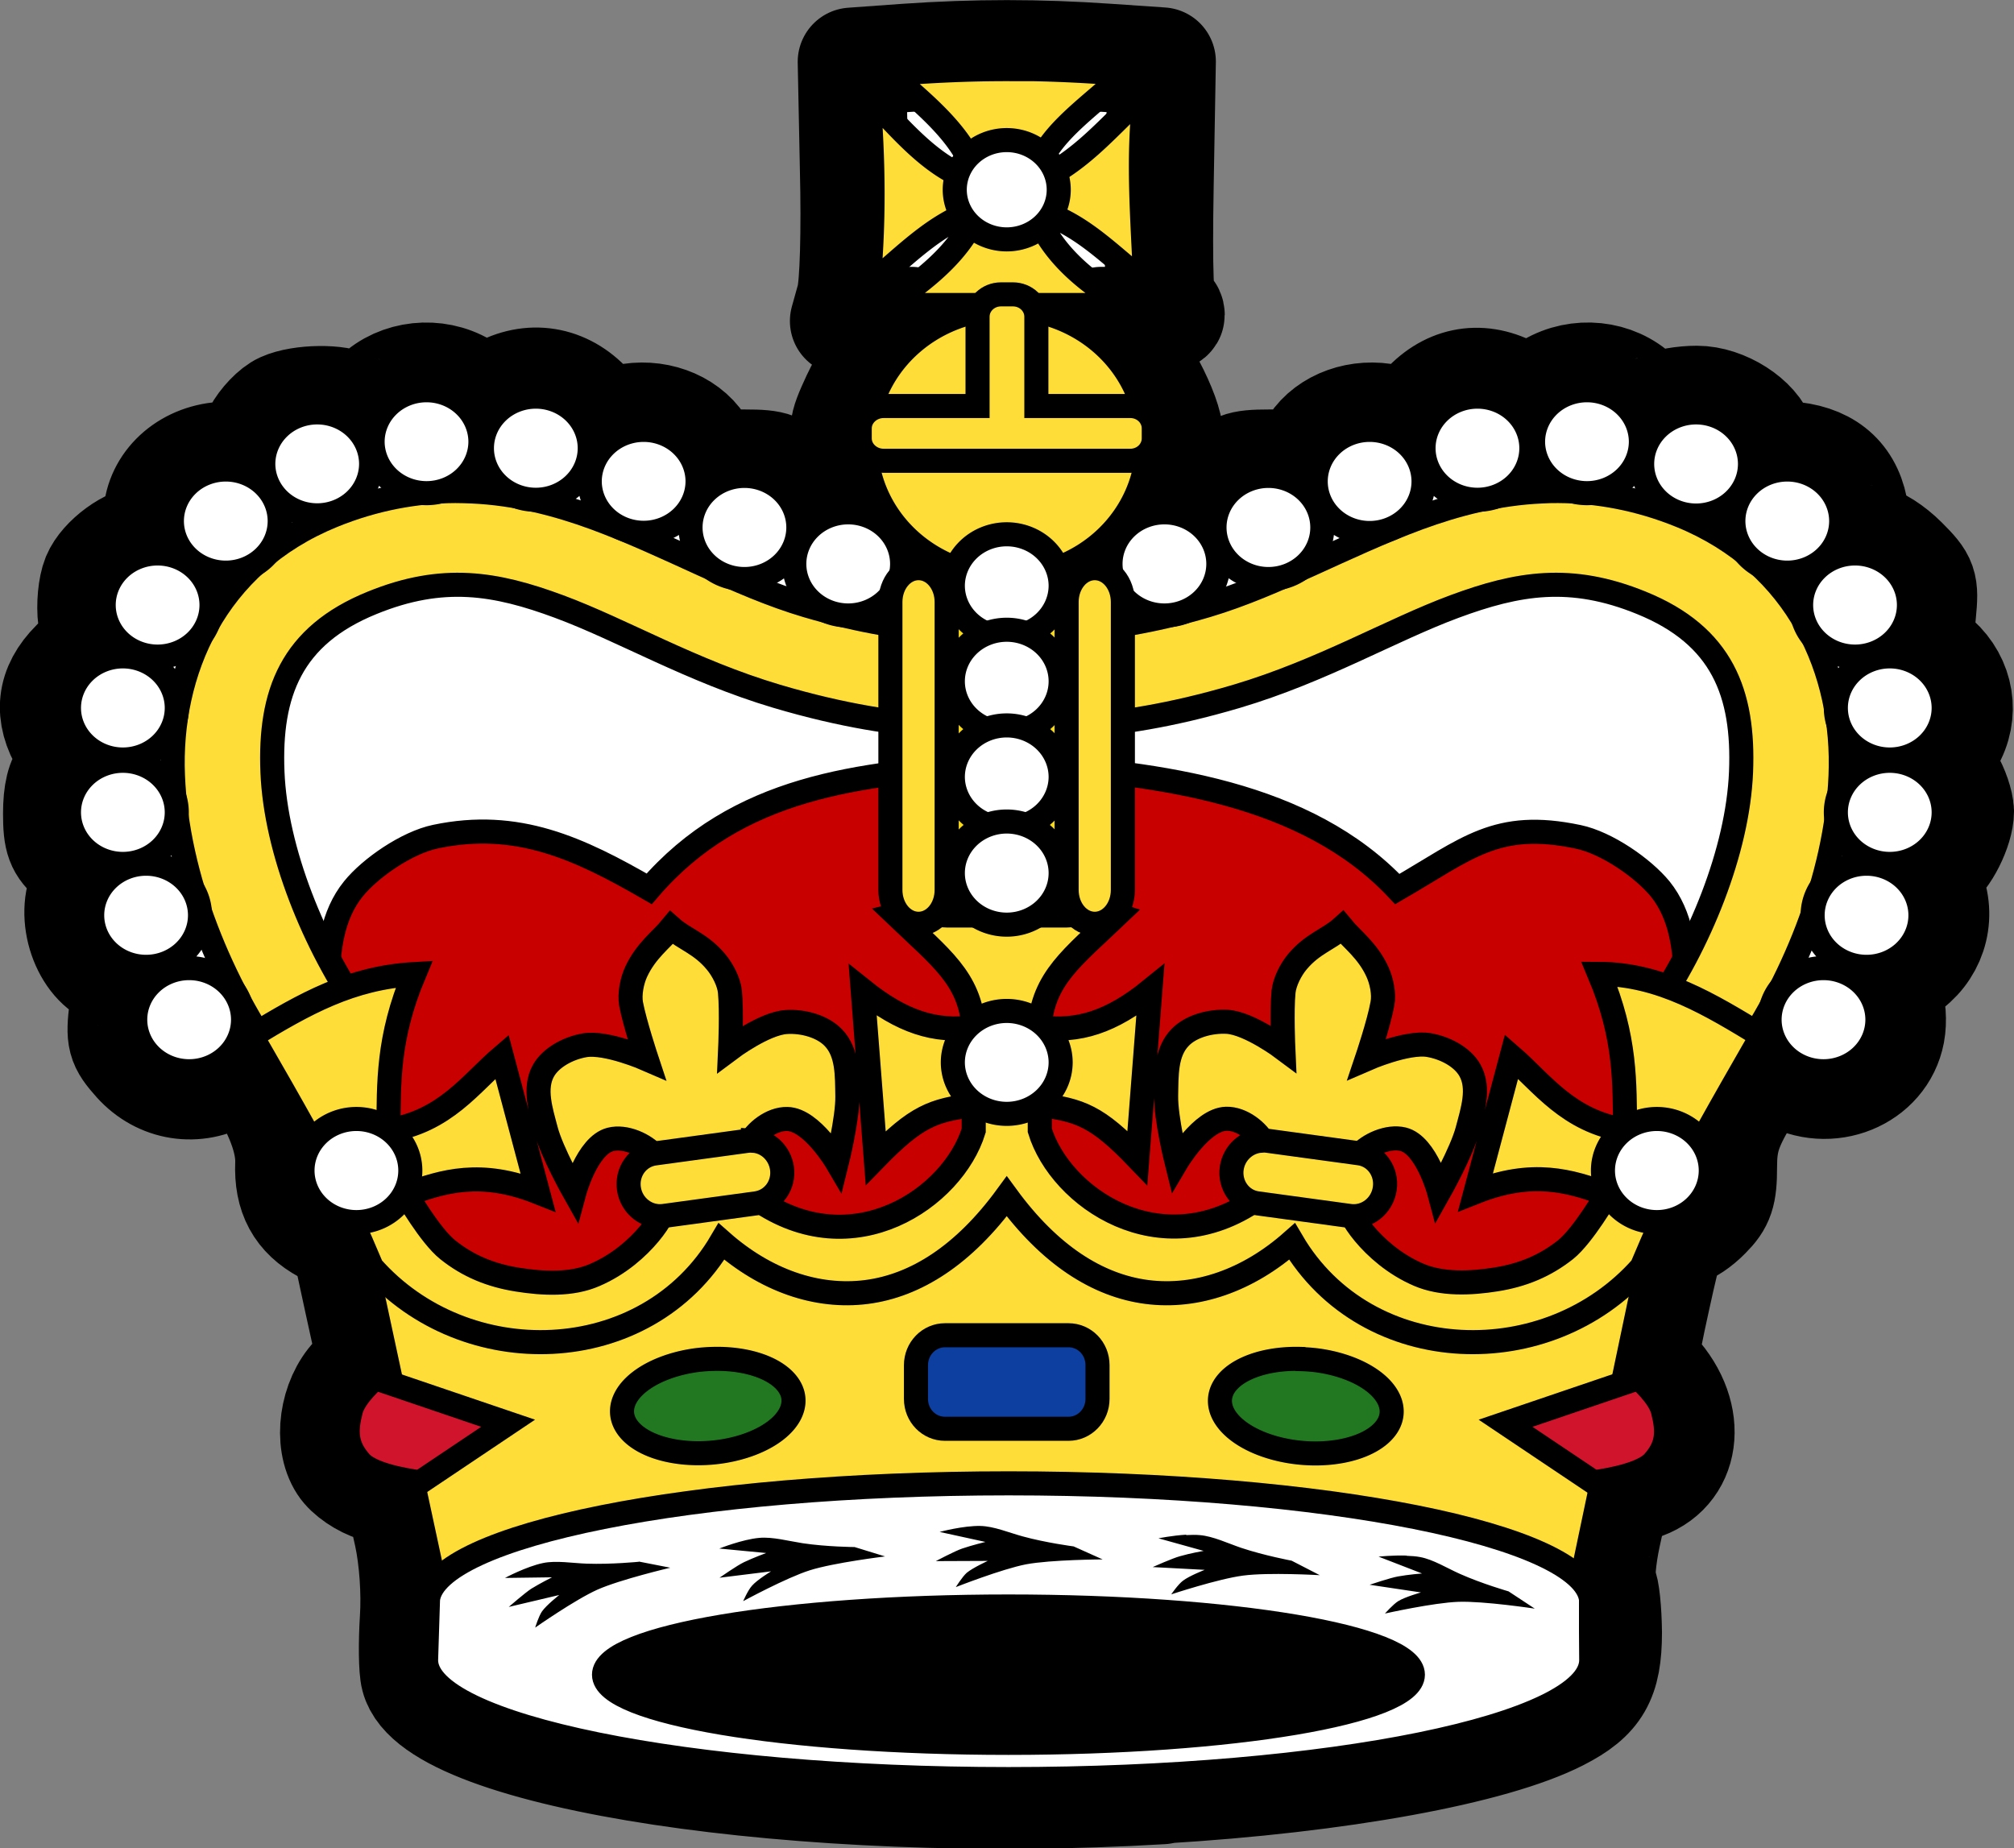 <?xml version="1.0" encoding="UTF-8" standalone="no"?>
<!-- Created with Inkscape (http://www.inkscape.org/) -->

<svg
   id="svg1461"
   width="9.291mm"
   height="8.526mm"
   viewBox="0 0 9.291 8.526"
   version="1.1"
   sodipodi:docname="BGuards.svg"
   inkscape:version="1.1.1 (3bf5ae0d25, 2021-09-20)"
   xmlns:inkscape="http://www.inkscape.org/namespaces/inkscape"
   xmlns:sodipodi="http://sodipodi.sourceforge.net/DTD/sodipodi-0.dtd"
   xmlns="http://www.w3.org/2000/svg"
   xmlns:svg="http://www.w3.org/2000/svg">
  <rect x="0" y="0" width="9.291" height="8.526" fill="#808080" stroke="none"/>
  <sodipodi:namedview
     id="namedview5"
     inkscape:document-units="mm"
     inkscape:zoom="4.7255359"
     inkscape:cx="19.574499"
     inkscape:cy="42.42905"
     inkscape:window-width="1920"
     inkscape:window-height="1017"
     inkscape:window-x="-8"
     inkscape:window-y="-8"
     inkscape:window-maximized="1"
     inkscape:current-layer="svg1461"
     pagecolor="#ffffff"
     bordercolor="#666666"
     borderopacity="1.0"
     inkscape:pageshadow="2"
     inkscape:pageopacity="0.0"
     inkscape:pagecheckerboard="0"
     showgrid="false"
     inkscape:snap-object-midpoints="true" />
  <defs
     id="defs1458">
    <inkscape:path-effect
       effect="fillet_chamfer"
       id="path-effect2786"
       is_visible="true"
       lpeversion="1"
       satellites_param="F,0,0,1,0,1.323,0,1 @ F,0,0,1,0,1.323,0,1 @ F,0,0,1,0,1.323,0,1 @ F,0,0,1,0,1.323,0,1"
       unit="px"
       method="auto"
       mode="F"
       radius="5"
       chamfer_steps="1"
       flexible="false"
       use_knot_distance="true"
       apply_no_radius="true"
       apply_with_radius="true"
       only_selected="false"
       hide_knots="false" />
    <clipPath
       id="t">
      <path
         d="m 30,15 h 30 v 15 z m 0,0 V 30 H 0 Z m 0,0 H 0 V 0 Z m 0,0 V 0 h 30 z"
         id="path5" />
    </clipPath>
    <clipPath
       clipPathUnits="userSpaceOnUse"
       id="clipPath2788">
      <path
         d="M 9.23,1.323 V 28.677 A 1.323,1.323 45 0 0 10.553,30 H 50.03 a 1.323,1.323 135 0 0 1.323,-1.323 V 1.323 A 1.323,1.323 45 0 0 50.03,0 H 10.553 A 1.323,1.323 135 0 0 9.23,1.323 Z"
         id="path2790"
         style="stroke-width:0.838"
         inkscape:path-effect="#path-effect2786"
         inkscape:original-d="M 9.2302367,0 V 30 H 51.352727 V 0 Z" />
    </clipPath>
  </defs>
  <path
     style="fill:#ffffff;fill-opacity:1;stroke:#000000;stroke-width:0.5;stroke-linejoin:round;stroke-miterlimit:4;stroke-dasharray:none;stroke-opacity:1;paint-order:markers fill stroke;stop-color:#000000"
     d="M 5.359,8.255 C 6.179,8.206 6.886,8.077 7.192,7.92 7.368,7.83 7.417,7.745 7.417,7.531 7.416,7.429 7.406,7.33 7.393,7.31 7.381,7.29 7.389,7.188 7.412,7.082 7.452,6.895 7.456,6.889 7.561,6.858 7.782,6.792 7.818,6.534 7.634,6.333 c -0.055,-0.061 -0.055,-0.062 0.004,-0.333 0.066,-0.301 0.074,-0.32 0.126,-0.32 0.02,0 0.07,-0.033 0.11,-0.074 0.061,-0.061 0.074,-0.099 0.074,-0.222 0,-0.12 0.019,-0.182 0.099,-0.317 l 0.099,-0.168 0.099,0.058 C 8.436,5.07 8.683,4.97 8.722,4.764 8.732,4.711 8.727,4.639 8.71,4.604 8.684,4.546 8.692,4.532 8.784,4.473 8.909,4.392 8.959,4.243 8.906,4.105 8.879,4.031 8.88,4.013 8.915,3.993 8.971,3.962 9.041,3.823 9.041,3.743 9.04,3.707 9.018,3.641 8.99,3.595 8.94,3.513 8.94,3.508 8.993,3.419 9.067,3.294 9.043,3.144 8.933,3.045 8.859,2.978 8.853,2.96 8.866,2.829 8.879,2.695 8.874,2.68 8.781,2.587 8.727,2.533 8.658,2.489 8.627,2.489 c -0.043,0 -0.058,-0.025 -0.071,-0.116 C 8.535,2.214 8.439,2.123 8.275,2.104 8.183,2.094 8.142,2.075 8.13,2.038 8.098,1.938 7.952,1.845 7.828,1.845 7.764,1.845 7.692,1.858 7.669,1.872 7.639,1.891 7.607,1.879 7.553,1.827 7.448,1.726 7.28,1.709 7.151,1.785 7.058,1.84 7.044,1.841 6.969,1.803 6.822,1.727 6.674,1.758 6.563,1.888 6.515,1.945 6.493,1.951 6.407,1.931 6.271,1.901 6.129,1.951 6.061,2.055 c -0.05,0.076 -0.069,0.084 -0.206,0.084 -0.135,0 -0.159,0.01 -0.232,0.091 -0.073,0.082 -0.093,0.09 -0.19,0.074 L 5.325,2.287 5.351,2.185 C 5.365,2.129 5.384,2.057 5.391,2.026 5.409,1.954 5.28,1.69 5.168,1.572 l -0.086,-0.091 h 0.159 c 0.088,0 0.159,-0.013 0.159,-0.028 0,-0.015 -0.014,-0.028 -0.03,-0.028 -0.021,0 -0.028,-0.172 -0.021,-0.57 L 5.359,0.284 5.11,0.267 c -0.317,-0.022 -0.613,-0.022 -0.93,3.919e-5 l -0.25,0.018 0.01,0.494 C 3.947,1.065 3.94,1.317 3.923,1.377 L 3.894,1.481 H 4.049 4.204 L 4.11,1.586 C 4.058,1.644 3.985,1.757 3.948,1.837 3.883,1.978 3.882,1.987 3.924,2.134 L 3.968,2.287 3.859,2.304 c -0.098,0.016 -0.117,0.008 -0.191,-0.074 -0.073,-0.082 -0.097,-0.091 -0.232,-0.091 -0.137,0 -0.156,-0.008 -0.206,-0.084 C 3.162,1.951 3.02,1.901 2.884,1.931 2.798,1.951 2.776,1.945 2.728,1.888 2.618,1.758 2.461,1.725 2.314,1.802 2.244,1.838 2.228,1.837 2.138,1.784 2.011,1.709 1.842,1.727 1.738,1.827 c -0.054,0.051 -0.086,0.064 -0.116,0.045 -0.057,-0.036 -0.234,-0.034 -0.318,0.004 -0.038,0.017 -0.091,0.072 -0.118,0.123 -0.042,0.078 -0.068,0.094 -0.177,0.106 -0.163,0.018 -0.283,0.14 -0.283,0.286 0,0.071 -0.012,0.098 -0.045,0.098 -0.078,0 -0.204,0.092 -0.238,0.174 -0.018,0.044 -0.026,0.129 -0.018,0.191 0.013,0.099 0.004,0.122 -0.08,0.207 -0.112,0.112 -0.125,0.233 -0.042,0.37 0.05,0.082 0.05,0.091 0.007,0.134 -0.031,0.031 -0.046,0.093 -0.046,0.188 0,0.12 0.012,0.152 0.078,0.209 0.064,0.055 0.073,0.077 0.049,0.122 -0.074,0.139 0.003,0.365 0.14,0.408 0.049,0.016 0.053,0.034 0.038,0.165 -0.016,0.135 -0.011,0.155 0.063,0.238 0.108,0.12 0.274,0.146 0.413,0.064 l 0.097,-0.057 0.04,0.061 c 0.105,0.16 0.157,0.299 0.153,0.405 -0.006,0.145 0.045,0.239 0.165,0.304 0.052,0.028 0.095,0.054 0.095,0.058 0,0.004 0.027,0.128 0.059,0.276 l 0.059,0.269 -0.076,0.08 c -0.099,0.103 -0.126,0.295 -0.056,0.402 0.027,0.042 0.095,0.088 0.155,0.106 0.103,0.031 0.108,0.038 0.147,0.217 0.024,0.111 0.035,0.266 0.027,0.388 -0.007,0.111 -0.006,0.232 0.004,0.269 0.091,0.363 1.793,0.62 3.447,0.521 z"
     id="path1162"
     sodipodi:nodetypes="sscscssssssscsscssscsssssscsscsssssssssscssscsssccsscsccccssscssscssssssssssssssssssscssscssssscssssscs" />
  <g
     id="g1002"
     transform="matrix(0.983,0,0,0.983,0.673,8.816)">
    <path
       d="m 4.104,-2.649 1.869,0.173 0.76,-0.173 c 0,0 0.39,-0.607 0.433,-0.97 0.02,-0.167 -6.486e-4,-0.317 -0.006,-0.485 -0.003,-0.087 0.067,-0.168 0.066,-0.255 C 7.225,-4.508 7.206,-4.673 7.107,-4.796 7.027,-4.894 6.856,-5.013 6.722,-5.041 6.338,-5.122 6.202,-4.986 5.873,-4.796 5.446,-5.25 4.757,-5.338 4.131,-5.379 c -0.06,-0.004 -0.121,-0.004 -0.181,0 -0.603,0.041 -1.175,0.101 -1.588,0.582 -0.329,-0.19 -0.619,-0.326 -1.003,-0.245 -0.134,0.028 -0.306,0.147 -0.385,0.245 -0.1,0.123 -0.119,0.288 -0.12,0.438 -3.4588e-4,0.087 0.07,0.168 0.067,0.255 -0.005,0.168 -0.026,0.318 -0.006,0.485 0.043,0.363 0.433,0.97 0.433,0.97 l 0.76,0.173 1.869,-0.173 z"
       style="display:inline;fill:#c80000;fill-opacity:1;stroke:#000000;stroke-width:0.113;stroke-linecap:butt;stroke-linejoin:miter;stroke-miterlimit:4;stroke-dasharray:none;stroke-opacity:1"
       id="path94" />
    <path
       d="m 1.453,-6.664 c -0.183,9.113e-4 -0.377,0.035 -0.576,0.116 -0.554,0.226 -0.77,0.734 -0.75,1.22 0.02,0.486 0.231,0.981 0.499,1.362 L 1.014,-4.213 C 0.79,-4.533 0.609,-4.975 0.594,-5.345 c -0.015,-0.37 0.088,-0.64 0.467,-0.794 0.333,-0.136 0.581,-0.093 0.878,0.017 0.297,0.11 0.621,0.302 1.021,0.421 0.629,0.187 0.998,0.137 0.998,0.137 v -0.446 c 0,0 -0.328,0.04 -0.858,-0.117 -0.327,-0.097 -0.638,-0.279 -0.992,-0.41 -0.177,-0.065 -0.372,-0.116 -0.578,-0.125 -0.026,-0.001 -0.052,-0.002 -0.078,-0.002 z m 5.175,0 c -0.026,-1.142e-4 -0.052,4.003e-4 -0.078,0.002 -0.206,0.009 -0.401,0.06 -0.578,0.125 -0.354,0.131 -0.664,0.312 -0.992,0.41 -0.53,0.157 -0.858,0.117 -0.858,0.117 v 0.446 c 0,0 0.368,0.05 0.998,-0.137 0.4,-0.119 0.724,-0.311 1.021,-0.421 0.297,-0.11 0.545,-0.153 0.878,-0.017 0.379,0.154 0.482,0.424 0.467,0.794 -0.015,0.37 -0.196,0.811 -0.42,1.131 l 0.388,0.248 C 7.722,-4.347 7.933,-4.841 7.953,-5.328 7.973,-5.814 7.757,-6.322 7.203,-6.548 7.004,-6.629 6.811,-6.663 6.627,-6.664 Z"
       style="color:#000000;font-style:normal;font-variant:normal;font-weight:400;font-stretch:normal;font-size:medium;line-height:normal;font-family:Sans;-inkscape-font-specification:Sans;text-indent:0;text-align:start;text-decoration:none;text-decoration-line:none;letter-spacing:normal;word-spacing:normal;text-transform:none;writing-mode:lr-tb;direction:ltr;baseline-shift:baseline;text-anchor:start;display:inline;overflow:visible;visibility:visible;fill:#ffdd39;fill-opacity:1;stroke:#000000;stroke-width:0.113;stroke-miterlimit:4;stroke-dasharray:none;stroke-opacity:1;marker:none;enable-background:accumulate"
       id="path96" />
    <path
       d="M 1.317,-7.137 A 0.253,0.242 0 0 0 1.064,-6.895 0.253,0.242 0 0 0 1.317,-6.654 0.253,0.242 0 0 0 1.57,-6.895 0.253,0.242 0 0 0 1.317,-7.137 Z m 5.446,0 A 0.253,0.242 0 0 0 6.51,-6.895 0.253,0.242 0 0 0 6.763,-6.654 0.253,0.242 0 0 0 7.016,-6.895 0.253,0.242 0 0 0 6.763,-7.137 Z m -4.933,0.03 a 0.253,0.242 0 0 0 -0.253,0.242 0.253,0.242 0 0 0 0.253,0.242 0.253,0.242 0 0 0 0.253,-0.242 0.253,0.242 0 0 0 -0.253,-0.242 z m 4.419,0 a 0.253,0.242 0 0 0 -0.253,0.242 0.253,0.242 0 0 0 0.253,0.242 0.253,0.242 0 0 0 0.253,-0.242 0.253,0.242 0 0 0 -0.253,-0.242 z m -5.446,0.074 A 0.253,0.242 0 0 0 0.551,-6.791 0.253,0.242 0 0 0 0.804,-6.55 0.253,0.242 0 0 0 1.057,-6.791 0.253,0.242 0 0 0 0.804,-7.033 Z m 6.472,0 a 0.253,0.242 0 0 0 -0.253,0.242 0.253,0.242 0 0 0 0.253,0.242 0.253,0.242 0 0 0 0.253,-0.242 0.253,0.242 0 0 0 -0.253,-0.242 z m -4.94,0.082 A 0.253,0.242 0 0 0 2.083,-6.709 0.253,0.242 0 0 0 2.336,-6.468 0.253,0.242 0 0 0 2.589,-6.709 0.253,0.242 0 0 0 2.336,-6.951 Z m 3.408,0 a 0.253,0.242 0 0 0 -0.253,0.242 0.253,0.242 0 0 0 0.253,0.242 0.253,0.242 0 0 0 0.253,-0.242 0.253,0.242 0 0 0 -0.253,-0.242 z m -5.368,0.186 a 0.253,0.242 0 0 0 -0.253,0.242 0.253,0.242 0 0 0 0.253,0.242 0.253,0.242 0 0 0 0.253,-0.242 0.253,0.242 0 0 0 -0.253,-0.242 z m 7.328,0 a 0.253,0.242 0 0 0 -0.253,0.242 0.253,0.242 0 0 0 0.253,0.242 0.253,0.242 0 0 0 0.253,-0.242 0.253,0.242 0 0 0 -0.253,-0.242 z m -4.894,0.03 a 0.253,0.242 0 0 0 -0.253,0.242 0.253,0.242 0 0 0 0.253,0.242 0.253,0.242 0 0 0 0.253,-0.242 0.253,0.242 0 0 0 -0.253,-0.242 z m 2.459,0 a 0.253,0.242 0 0 0 -0.253,0.242 0.253,0.242 0 0 0 0.253,0.242 0.253,0.242 0 0 0 0.253,-0.242 0.253,0.242 0 0 0 -0.253,-0.242 z m -1.972,0.171 a 0.253,0.242 0 0 0 -0.253,0.242 0.253,0.242 0 0 0 0.253,0.242 0.253,0.242 0 0 0 0.253,-0.242 0.253,0.242 0 0 0 -0.253,-0.242 z m 1.484,0 a 0.253,0.242 0 0 0 -0.253,0.242 0.253,0.242 0 0 0 0.253,0.242 0.253,0.242 0 0 0 0.253,-0.242 0.253,0.242 0 0 0 -0.253,-0.242 z m -4.725,0.193 a 0.253,0.242 0 0 0 -0.253,0.242 0.253,0.242 0 0 0 0.253,0.242 0.253,0.242 0 0 0 0.253,-0.242 0.253,0.242 0 0 0 -0.253,-0.242 z m 7.966,0 a 0.253,0.242 0 0 0 -0.253,0.242 0.253,0.242 0 0 0 0.253,0.242 0.253,0.242 0 0 0 0.253,-0.242 0.253,0.242 0 0 0 -0.253,-0.242 z m -8.129,0.483 a 0.253,0.242 0 0 0 -0.253,0.242 0.253,0.242 0 0 0 0.253,0.242 0.253,0.242 0 0 0 0.253,-0.242 0.253,0.242 0 0 0 -0.253,-0.242 z m 8.292,0 a 0.253,0.242 0 0 0 -0.253,0.242 0.253,0.242 0 0 0 0.253,0.242 0.253,0.242 0 0 0 0.253,-0.242 0.253,0.242 0 0 0 -0.253,-0.242 z m -8.292,0.49 a 0.253,0.242 0 0 0 -0.253,0.242 0.253,0.242 0 0 0 0.253,0.242 0.253,0.242 0 0 0 0.253,-0.242 0.253,0.242 0 0 0 -0.253,-0.242 z m 8.292,0 a 0.253,0.242 0 0 0 -0.253,0.242 0.253,0.242 0 0 0 0.253,0.242 0.253,0.242 0 0 0 0.253,-0.242 0.253,0.242 0 0 0 -0.253,-0.242 z m -8.183,0.483 a 0.253,0.242 0 0 0 -0.253,0.242 0.253,0.242 0 0 0 0.253,0.242 0.253,0.242 0 0 0 0.253,-0.242 0.253,0.242 0 0 0 -0.253,-0.242 z m 8.074,0 a 0.253,0.242 0 0 0 -0.253,0.242 0.253,0.242 0 0 0 0.253,0.242 0.253,0.242 0 0 0 0.253,-0.242 0.253,0.242 0 0 0 -0.253,-0.242 z m -7.872,0.49 a 0.253,0.242 0 0 0 -0.253,0.242 0.253,0.242 0 0 0 0.253,0.242 0.253,0.242 0 0 0 0.253,-0.242 0.253,0.242 0 0 0 -0.253,-0.242 z m 7.67,0 a 0.253,0.242 0 0 0 -0.253,0.242 0.253,0.242 0 0 0 0.253,0.242 0.253,0.242 0 0 0 0.253,-0.242 0.253,0.242 0 0 0 -0.253,-0.242 z"
       style="display:inline;fill:#ffffff;fill-opacity:1;stroke:#000000;stroke-width:0.113;stroke-miterlimit:4;stroke-dasharray:none;stroke-opacity:1"
       id="path98" />
    <path
       style="fill:#ffdd39;fill-opacity:1;stroke:#000000;stroke-width:0.113;stroke-miterlimit:4;stroke-dasharray:none;stroke-opacity:1"
       d="m 0.992,-3.225 c 0.706,0.538 1.24,0.583 1.524,-0.089 0.508,0.307 1.016,0.369 1.524,-0.089 0.508,0.489 1.016,0.447 1.524,0.089 0.183,0.713 0.707,0.709 1.524,0.089 l -0.358,1.706 -5.368,0.015 z"
       id="path100" />
    <path
       style="display:inline;fill:#ffdd39;fill-opacity:1;stroke:#000000;stroke-width:0.113;stroke-linecap:butt;stroke-linejoin:miter;stroke-miterlimit:4;stroke-dasharray:none;stroke-opacity:1"
       d="M 3.382,-2.905 C 3.148,-2.875 2.907,-2.96 2.701,-3.142 2.525,-2.842 2.221,-2.687 1.907,-2.671 1.598,-2.655 1.279,-2.774 1.06,-3.022 0.993,-3.181 0.926,-3.332 0.864,-3.45 0.745,-3.679 0.496,-4.106 0.496,-4.106 0.746,-4.258 0.962,-4.38 1.259,-4.397 c -0.127,0.303 -0.118,0.514 -0.121,0.733 0.267,-0.041 0.389,-0.222 0.533,-0.345 l 0.169,0.636 c -0.267,-0.106 -0.445,-0.053 -0.617,0.011 0,0 0.11,0.192 0.194,0.259 0.095,0.076 0.201,0.12 0.327,0.14 0.119,0.019 0.254,0.026 0.363,-0.022 0.23,-0.099 0.347,-0.316 0.315,-0.302 0,0 0.023,-0.19 -0.036,-0.259 -0.044,-0.051 -0.136,-0.093 -0.206,-0.075 -0.11,0.028 -0.169,0.248 -0.169,0.248 0,0 -0.106,-0.188 -0.133,-0.291 -0.024,-0.091 -0.059,-0.197 -0.012,-0.28 0.035,-0.062 0.117,-0.106 0.194,-0.119 0.102,-0.017 0.29,0.065 0.29,0.065 0,0 -0.056,-0.169 -0.073,-0.259 -0.008,-0.046 0.004,-0.108 0.024,-0.151 0.046,-0.099 0.119,-0.151 0.165,-0.207 0.062,0.055 0.139,0.075 0.21,0.161 0.031,0.037 0.061,0.095 0.065,0.141 0.009,0.091 0.001,0.267 0.001,0.267 0,0 0.16,-0.12 0.264,-0.126 0.078,-0.005 0.169,0.02 0.22,0.073 0.069,0.071 0.064,0.181 0.066,0.274 0.002,0.106 -0.049,0.311 -0.049,0.311 0,0 -0.118,-0.201 -0.233,-0.203 -0.073,-0.002 -0.15,0.059 -0.179,0.118 -0.039,0.079 0.036,0.259 0.036,0.259 0.453,0.315 0.921,-0.008 1.018,-0.323 v -0.119 c -0.19,0.023 -0.27,0.053 -0.46,0.248 l -0.061,-0.787 c 0.182,0.146 0.339,0.199 0.52,0.173 -0.017,-0.229 -0.154,-0.326 -0.363,-0.526 0.342,-0.082 0.705,-0.102 1.036,0 -0.21,0.2 -0.346,0.297 -0.363,0.526 0.182,0.026 0.339,-0.026 0.52,-0.173 l -0.061,0.787 C 4.465,-3.73 4.384,-3.759 4.195,-3.783 v 0.119 c 0.096,0.315 0.565,0.638 1.018,0.323 0,0 0.075,-0.179 0.036,-0.259 -0.029,-0.059 -0.106,-0.12 -0.179,-0.118 -0.115,0.003 -0.233,0.203 -0.233,0.203 0,0 -0.051,-0.205 -0.049,-0.311 0.002,-0.094 -0.003,-0.204 0.066,-0.274 0.051,-0.053 0.142,-0.077 0.22,-0.073 0.104,0.006 0.264,0.126 0.264,0.126 0,0 -0.008,-0.176 0.001,-0.267 0.005,-0.047 0.034,-0.104 0.065,-0.141 0.072,-0.086 0.148,-0.105 0.21,-0.161 0.046,0.056 0.12,0.109 0.165,0.207 0.02,0.043 0.033,0.105 0.024,0.151 -0.016,0.09 -0.073,0.259 -0.073,0.259 0,0 0.188,-0.082 0.29,-0.065 0.077,0.013 0.159,0.056 0.194,0.119 0.047,0.084 0.012,0.189 -0.012,0.28 -0.027,0.103 -0.133,0.291 -0.133,0.291 0,0 -0.059,-0.221 -0.169,-0.248 -0.07,-0.017 -0.161,0.024 -0.206,0.075 -0.059,0.069 -0.036,0.259 -0.036,0.259 -0.032,-0.014 0.085,0.203 0.315,0.302 0.109,0.047 0.244,0.041 0.363,0.022 0.126,-0.02 0.231,-0.064 0.327,-0.14 0.083,-0.067 0.194,-0.259 0.194,-0.259 -0.172,-0.064 -0.35,-0.117 -0.617,-0.011 l 0.169,-0.636 c 0.143,0.124 0.266,0.304 0.533,0.345 -0.003,-0.219 0.006,-0.431 -0.121,-0.733 0.288,9.815e-4 0.524,0.146 0.762,0.291 0,0 -0.248,0.427 -0.368,0.656 C 7.154,-3.332 7.087,-3.181 7.02,-3.022 6.801,-2.774 6.482,-2.655 6.172,-2.671 5.859,-2.687 5.555,-2.842 5.379,-3.142 5.173,-2.96 4.932,-2.875 4.698,-2.905 4.466,-2.935 4.241,-3.079 4.04,-3.354 3.839,-3.079 3.614,-2.935 3.382,-2.905 Z"
       id="path102" />
    <path
       d="m 2.849,-3.615 c -0.01,-6.702e-4 -0.019,-4.536e-4 -0.029,9.113e-4 l -0.432,0.059 c -0.079,0.011 -0.133,0.085 -0.121,0.166 0.012,0.081 0.086,0.138 0.165,0.127 l 0.432,-0.059 c 0.079,-0.011 0.133,-0.085 0.121,-0.166 -0.011,-0.071 -0.068,-0.124 -0.136,-0.128 z m 2.383,0 c -0.067,0.005 -0.125,0.057 -0.136,0.128 -0.012,0.081 0.042,0.156 0.121,0.166 l 0.432,0.059 c 0.079,0.011 0.153,-0.046 0.165,-0.128 0.012,-0.081 -0.042,-0.156 -0.121,-0.166 l -0.432,-0.059 c -0.01,-0.001 -0.02,-0.002 -0.029,-9.113e-4 z"
       style="fill:#ffdd39;fill-opacity:1;stroke:#000000;stroke-width:0.113;stroke-miterlimit:4;stroke-dasharray:none;stroke-opacity:1"
       id="path104" />
    <path
       style="display:inline;fill:#0c3fa0;fill-opacity:1;stroke:#000000;stroke-width:0.113;stroke-miterlimit:4;stroke-dasharray:none;stroke-opacity:1"
       d="m 3.75,-2.702 h 0.58 c 0.075,0 0.136,0.062 0.136,0.14 v 0.159 c 0,0.077 -0.061,0.14 -0.136,0.14 H 3.75 c -0.075,0 -0.136,-0.062 -0.136,-0.14 v -0.159 c 0,-0.077 0.061,-0.14 0.136,-0.14 z"
       id="path106" />
    <path
       d="m 2.663,-2.591 a 0.22,0.404 84.981 0 0 -0.08,0.006 0.22,0.404 84.981 0 0 -0.345,0.269 0.22,0.404 84.981 0 0 0.453,0.161 A 0.22,0.404 84.981 0 0 3.036,-2.423 0.22,0.404 84.981 0 0 2.663,-2.591 Z m 2.754,0 a 0.404,0.22 5.019 0 0 -0.373,0.168 0.404,0.22 5.019 0 0 0.346,0.269 0.404,0.22 5.019 0 0 0.453,-0.161 0.404,0.22 5.019 0 0 -0.345,-0.269 0.404,0.22 5.019 0 0 -0.08,-0.006 z"
       style="display:inline;fill:#217821;fill-opacity:1;stroke:#000000;stroke-width:0.113;stroke-miterlimit:4;stroke-dasharray:none;stroke-opacity:1"
       id="path108" />
    <path
       d="m 1.076,-2.501 c 0,0 -0.096,0.081 -0.114,0.152 -0.025,0.097 -0.024,0.165 0.045,0.243 0.062,0.07 0.28,0.094 0.28,0.094 l 0.413,-0.277 z m 5.929,0 -0.624,0.212 0.413,0.277 c 0,0 0.217,-0.025 0.28,-0.094 0.07,-0.078 0.07,-0.145 0.045,-0.243 -0.018,-0.07 -0.113,-0.152 -0.113,-0.152 z"
       style="display:inline;fill:#cf142b;fill-opacity:1;stroke:#000000;stroke-width:0.113;stroke-linecap:butt;stroke-linejoin:miter;stroke-miterlimit:4;stroke-dasharray:none;stroke-opacity:1"
       id="path110" />
    <path
       d="M 4.04,-4.224 A 0.253,0.242 0 0 0 3.787,-3.982 0.253,0.242 0 0 0 4.04,-3.741 0.253,0.242 0 0 0 4.293,-3.982 0.253,0.242 0 0 0 4.04,-4.224 Z M 0.988,-3.717 A 0.253,0.242 0 0 0 0.735,-3.475 0.253,0.242 0 0 0 0.988,-3.233 0.253,0.242 0 0 0 1.241,-3.475 0.253,0.242 0 0 0 0.988,-3.717 Z m 6.103,0 a 0.253,0.242 0 0 0 -0.253,0.242 0.253,0.242 0 0 0 0.253,0.242 0.253,0.242 0 0 0 0.253,-0.242 0.253,0.242 0 0 0 -0.253,-0.242 z"
       style="display:inline;fill:#ffffff;fill-opacity:1;stroke:#000000;stroke-width:0.113;stroke-miterlimit:4;stroke-dasharray:none;stroke-opacity:1"
       id="path112" />
    <path
       style="fill:#000000;fill-opacity:1;stroke:#000000;stroke-width:0.113;stroke-miterlimit:4;stroke-dasharray:none"
       d="m 6.301,-1.004 c 5e-7,0.177 -1.009,0.32 -2.254,0.32 -1.245,0 -2.254,-0.143 -2.254,-0.32 -6e-7,-0.177 1.009,-0.32 2.254,-0.32 1.245,0 2.254,0.143 2.254,0.32 z"
       id="path114" />
    <path
       d="m 2.15,-1.109 c 0,0.177 0.85,0.32 1.898,0.32 1.049,0 1.898,-0.143 1.898,-0.32 0,-0.177 -0.85,-0.32 -1.898,-0.32 -1.048,0 -1.898,0.143 -1.898,0.32 z M 1.324,-1.463 c 0.037,-0.302 1.238,-0.544 2.725,-0.544 1.486,0 2.696,0.242 2.733,0.544 -1.717e-4,0.051 -1.717e-4,0.1 -3.45e-5,0.148 1.717e-4,0.048 4.541e-4,0.094 9.745e-4,0.138 0,0.308 -1.224,0.558 -2.734,0.558 -1.51,0 -2.734,-0.25 -2.734,-0.558 z"
       style="fill:#ffffff;stroke:#000000;stroke-width:0.113;stroke-miterlimit:4;stroke-dasharray:none;stroke-opacity:1"
       id="path116" />
    <path
       style="display:inline;fill:#000000;fill-opacity:1;stroke:none;stroke-width:0.109;stroke-miterlimit:4;stroke-dasharray:none"
       d="m 3.917,-1.807 c -0.08,-0.002 -0.192,0.028 -0.192,0.028 l 0.215,0.047 c 0,0 -0.062,0.015 -0.109,0.031 -0.033,0.011 -0.124,0.059 -0.124,0.059 l 0.244,-0.001 c 0,0 -0.07,0.032 -0.099,0.056 -0.021,0.019 -0.051,0.067 -0.051,0.067 0,0 0.216,-0.085 0.33,-0.107 0.118,-0.022 0.359,-0.023 0.359,-0.023 l -0.136,-0.061 c 0,0 -0.13,-0.017 -0.239,-0.047 -0.063,-0.017 -0.136,-0.048 -0.199,-0.049 z m 0.965,0.041 c -0.066,0.004 -0.13,0.017 -0.13,0.017 l 0.212,0.059 c 0,0 -0.063,0.011 -0.111,0.025 -0.034,0.009 -0.128,0.051 -0.128,0.051 l 0.244,0.013 c 0,0 -0.072,0.028 -0.102,0.051 -0.023,0.017 -0.055,0.064 -0.055,0.064 0,0 0.221,-0.073 0.337,-0.088 0.119,-0.016 0.36,-0.002 0.36,-0.002 l -0.132,-0.068 c 0,0 -0.128,-0.024 -0.236,-0.06 -0.062,-0.021 -0.133,-0.055 -0.195,-0.06 -0.02,-0.002 -0.042,-0.001 -0.064,-1.143e-4 z m -2.004,0.015 c -0.079,0.007 -0.187,0.05 -0.187,0.05 l 0.22,0.021 c 0,0 -0.06,0.022 -0.104,0.043 -0.032,0.015 -0.115,0.073 -0.115,0.073 l 0.242,-0.03 c 0,0 -0.066,0.04 -0.09,0.068 -0.019,0.021 -0.041,0.072 -0.041,0.072 0,0 0.202,-0.11 0.313,-0.145 0.114,-0.036 0.353,-0.065 0.353,-0.065 l -0.143,-0.044 c 0,0 -0.131,-0.001 -0.244,-0.018 -0.065,-0.01 -0.142,-0.031 -0.204,-0.025 z m 3.038,0.083 c -0.066,-0.002 -0.131,0.005 -0.131,0.005 l 0.204,0.079 c 0,0 -0.064,0.005 -0.113,0.014 -0.035,0.006 -0.133,0.039 -0.133,0.039 l 0.241,0.036 c 0,0 -0.075,0.021 -0.107,0.041 -0.024,0.015 -0.062,0.058 -0.062,0.058 0,0 0.228,-0.051 0.345,-0.055 0.12,-0.004 0.358,0.032 0.358,0.032 l -0.123,-0.081 c 0,0 -0.125,-0.036 -0.228,-0.082 -0.059,-0.026 -0.126,-0.068 -0.187,-0.079 -0.02,-0.004 -0.041,-0.005 -0.063,-0.006 z m -3.602,0.029 c 0,0 -0.13,0.013 -0.244,0.009 -0.065,-0.002 -0.145,-0.016 -0.206,-0.003 -0.078,0.016 -0.179,0.07 -0.179,0.07 l 0.221,-0.003 c 0,0 -0.056,0.028 -0.098,0.054 -0.029,0.019 -0.105,0.085 -0.105,0.085 l 0.237,-0.056 c 0,0 -0.06,0.047 -0.081,0.077 -0.016,0.023 -0.032,0.076 -0.032,0.076 0,0 0.187,-0.131 0.292,-0.178 0.108,-0.048 0.342,-0.103 0.342,-0.103 l -0.148,-0.029 z"
       id="path118" />
    <path
       d="m 4.043,-8.644 c -0.184,-1.15e-4 -0.367,0.008 -0.551,0.024 0.181,0.155 0.366,0.308 0.41,0.505 -0.209,-0.06 -0.355,-0.244 -0.512,-0.407 0.025,0.299 0.029,0.598 0,0.897 0.163,-0.132 0.309,-0.294 0.512,-0.357 -0.069,0.186 -0.237,0.321 -0.422,0.445 h 1.117 c -0.204,-0.119 -0.36,-0.261 -0.423,-0.445 0.213,0.056 0.353,0.215 0.516,0.34 -0.012,-0.296 -0.039,-0.593 0,-0.889 -0.165,0.147 -0.302,0.326 -0.516,0.415 0.017,-0.201 0.253,-0.344 0.419,-0.505 -0.184,-0.016 -0.367,-0.024 -0.551,-0.024 z m -0.003,1.122 A 0.662,0.632 0 0 0 3.378,-6.891 0.662,0.632 0 0 0 4.04,-6.259 0.662,0.632 0 0 0 4.701,-6.891 0.662,0.632 0 0 0 4.04,-7.523 Z"
       style="fill:#ffdd39;fill-opacity:1;stroke:#000000;stroke-width:0.113;stroke-miterlimit:4;stroke-dasharray:none;stroke-opacity:1"
       id="path120" />
    <path
       d="m 4.013,-7.587 c -0.061,0 -0.11,0.047 -0.11,0.105 V -7.063 H 3.462 c -0.061,0 -0.112,0.047 -0.112,0.105 v 0.047 c 0,0.058 0.051,0.105 0.112,0.105 h 1.158 c 0.061,0 0.11,-0.047 0.11,-0.105 v -0.047 c 0,-0.058 -0.049,-0.105 -0.11,-0.105 H 4.179 v -0.419 c 0,-0.058 -0.049,-0.105 -0.11,-0.105 z"
       style="display:inline;fill:#ffdd39;fill-opacity:1;stroke:#000000;stroke-width:0.113;stroke-miterlimit:4;stroke-dasharray:none;stroke-opacity:1"
       id="path122" />
    <path
       style="fill:#f7d917;fill-opacity:1;stroke:#000000;stroke-width:0.113;stroke-miterlimit:4;stroke-dasharray:none;stroke-opacity:1"
       d="m 3.758,-6.229 h 0.564 c 0.11,0 0.198,0.091 0.198,0.204 v 1.149 c 0,0.113 -0.088,0.204 -0.198,0.204 H 3.758 c -0.11,0 -0.198,-0.091 -0.198,-0.204 v -1.149 c 0,-0.113 0.088,-0.204 0.198,-0.204 z"
       id="path124" />
    <path
       d="m 3.626,-6.302 c -0.073,0 -0.132,0.071 -0.132,0.159 v 1.351 c 0,0.088 0.059,0.159 0.132,0.159 0.073,0 0.132,-0.071 0.132,-0.159 v -1.351 c 0,-0.088 -0.059,-0.159 -0.132,-0.159 z m 0.827,0 c -0.073,0 -0.132,0.071 -0.132,0.159 v 1.351 c 0,0.088 0.059,0.159 0.132,0.159 0.073,0 0.132,-0.071 0.132,-0.159 v -1.351 c 0,-0.088 -0.059,-0.159 -0.132,-0.159 z"
       style="fill:#ffdd39;fill-opacity:1;stroke:#000000;stroke-width:0.113;stroke-miterlimit:4;stroke-dasharray:none;stroke-opacity:1"
       id="path126" />
    <path
       style="display:inline;fill:#ffffff;fill-opacity:1;stroke:#000000;stroke-width:0.113;stroke-miterlimit:4;stroke-dasharray:none;stroke-opacity:1"
       d="M 3.787,-6.219 A 0.253,0.242 0 0 0 4.04,-5.978 0.253,0.242 0 0 0 4.293,-6.219 0.253,0.242 0 0 0 4.04,-6.461 0.253,0.242 0 0 0 3.787,-6.219 Z"
       id="path128" />
    <path
       style="display:inline;fill:#ffffff;fill-opacity:1;stroke:#000000;stroke-width:0.113;stroke-miterlimit:4;stroke-dasharray:none;stroke-opacity:1"
       d="M 3.787,-5.771 A 0.253,0.242 0 0 0 4.04,-5.529 0.253,0.242 0 0 0 4.293,-5.771 0.253,0.242 0 0 0 4.04,-6.013 0.253,0.242 0 0 0 3.787,-5.771 Z"
       id="path130" />
    <path
       style="display:inline;fill:#ffffff;fill-opacity:1;stroke:#000000;stroke-width:0.113;stroke-miterlimit:4;stroke-dasharray:none;stroke-opacity:1"
       d="M 3.787,-5.323 A 0.253,0.242 0 0 0 4.04,-5.081 0.253,0.242 0 0 0 4.293,-5.323 0.253,0.242 0 0 0 4.04,-5.564 0.253,0.242 0 0 0 3.787,-5.323 Z"
       id="path132" />
    <path
       style="display:inline;fill:#ffffff;fill-opacity:1;stroke:#000000;stroke-width:0.113;stroke-miterlimit:4;stroke-dasharray:none;stroke-opacity:1"
       d="m 3.787,-4.871 a 0.253,0.242 0 0 0 0.253,0.242 0.253,0.242 0 0 0 0.253,-0.242 0.253,0.242 0 0 0 -0.253,-0.242 0.253,0.242 0 0 0 -0.253,0.242 z"
       id="path134" />
    <path
       style="display:inline;fill:#ffffff;fill-opacity:1;stroke:#000000;stroke-width:0.113;stroke-miterlimit:4;stroke-dasharray:none;stroke-opacity:1"
       d="m 3.796,-8.078 a 0.244,0.233 0 0 0 0.244,0.233 0.244,0.233 0 0 0 0.244,-0.233 0.244,0.233 0 0 0 -0.244,-0.233 0.244,0.233 0 0 0 -0.244,0.233 z"
       id="path136" />
  </g>
</svg>
